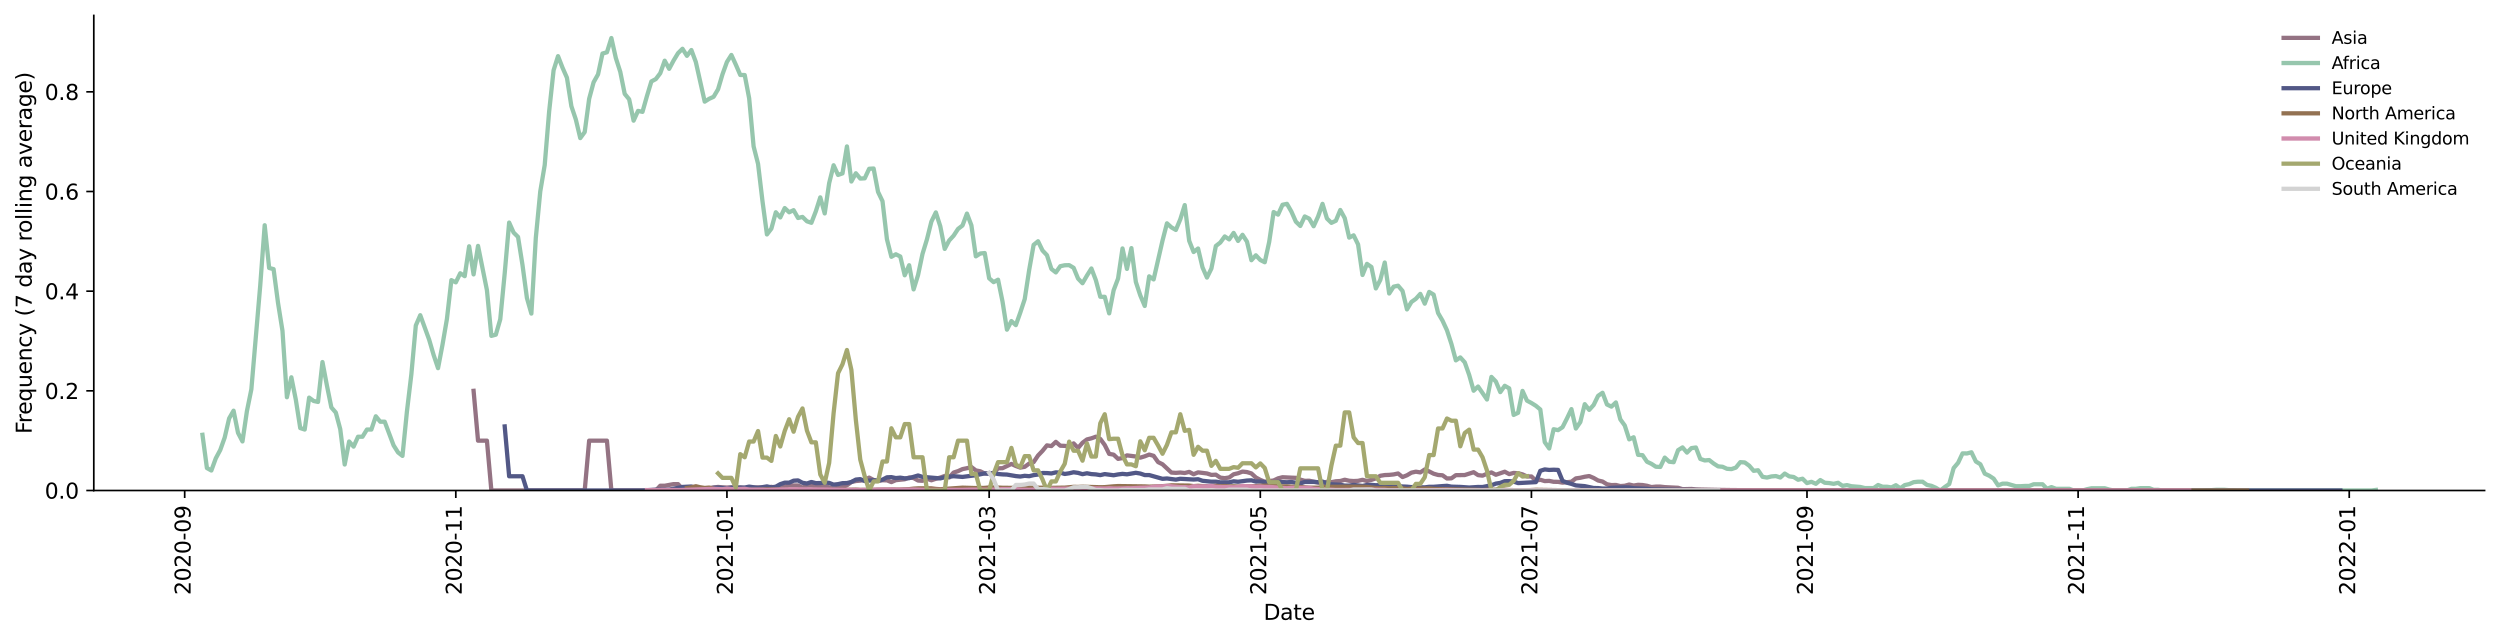 <?xml version="1.0" encoding="utf-8" standalone="no"?>
<!DOCTYPE svg PUBLIC "-//W3C//DTD SVG 1.1//EN"
  "http://www.w3.org/Graphics/SVG/1.1/DTD/svg11.dtd">
<svg xmlns:xlink="http://www.w3.org/1999/xlink" width="1166.981pt" height="298.621pt" viewBox="0 0 1166.981 298.621" xmlns="http://www.w3.org/2000/svg" version="1.1">
 <defs>
  <style type="text/css">*{stroke-linejoin: round; stroke-linecap: butt}</style>
 </defs>
 <g id="figure_1">
  <g id="patch_1">
   <path d="M 0 298.621 
L 1166.981 298.621 
L 1166.981 0 
L 0 0 
z
" style="fill: #ffffff"/>
  </g>
  <g id="axes_1">
   <g id="patch_2">
    <path d="M 43.781 228.96 
L 1159.781 228.96 
L 1159.781 7.2 
L 43.781 7.2 
z
" style="fill: #ffffff"/>
   </g>
   <g id="matplotlib.axis_1">
    <g id="xtick_1">
     <g id="line2d_1">
      <defs>
       <path id="mf8561bfd0f" d="M 0 0 
L 0 3.5 
" style="stroke: #000000; stroke-width: 0.8"/>
      </defs>
      <g>
       <use xlink:href="#mf8561bfd0f" x="86.21" y="228.96" style="stroke: #000000; stroke-width: 0.8"/>
      </g>
     </g>
     <g id="text_1">
      <!-- 2020-09 -->
      <g transform="translate(88.969 277.743)rotate(-90)scale(0.1 -0.1)">
       <defs>
        <path id="DejaVuSans-32" d="M 1228 531 
L 3431 531 
L 3431 0 
L 469 0 
L 469 531 
Q 828 903 1448 1529 
Q 2069 2156 2228 2338 
Q 2531 2678 2651 2914 
Q 2772 3150 2772 3378 
Q 2772 3750 2511 3984 
Q 2250 4219 1831 4219 
Q 1534 4219 1204 4116 
Q 875 4013 500 3803 
L 500 4441 
Q 881 4594 1212 4672 
Q 1544 4750 1819 4750 
Q 2544 4750 2975 4387 
Q 3406 4025 3406 3419 
Q 3406 3131 3298 2873 
Q 3191 2616 2906 2266 
Q 2828 2175 2409 1742 
Q 1991 1309 1228 531 
z
" transform="scale(0.016)"/>
        <path id="DejaVuSans-30" d="M 2034 4250 
Q 1547 4250 1301 3770 
Q 1056 3291 1056 2328 
Q 1056 1369 1301 889 
Q 1547 409 2034 409 
Q 2525 409 2770 889 
Q 3016 1369 3016 2328 
Q 3016 3291 2770 3770 
Q 2525 4250 2034 4250 
z
M 2034 4750 
Q 2819 4750 3233 4129 
Q 3647 3509 3647 2328 
Q 3647 1150 3233 529 
Q 2819 -91 2034 -91 
Q 1250 -91 836 529 
Q 422 1150 422 2328 
Q 422 3509 836 4129 
Q 1250 4750 2034 4750 
z
" transform="scale(0.016)"/>
        <path id="DejaVuSans-2d" d="M 313 2009 
L 1997 2009 
L 1997 1497 
L 313 1497 
L 313 2009 
z
" transform="scale(0.016)"/>
        <path id="DejaVuSans-39" d="M 703 97 
L 703 672 
Q 941 559 1184 500 
Q 1428 441 1663 441 
Q 2288 441 2617 861 
Q 2947 1281 2994 2138 
Q 2813 1869 2534 1725 
Q 2256 1581 1919 1581 
Q 1219 1581 811 2004 
Q 403 2428 403 3163 
Q 403 3881 828 4315 
Q 1253 4750 1959 4750 
Q 2769 4750 3195 4129 
Q 3622 3509 3622 2328 
Q 3622 1225 3098 567 
Q 2575 -91 1691 -91 
Q 1453 -91 1209 -44 
Q 966 3 703 97 
z
M 1959 2075 
Q 2384 2075 2632 2365 
Q 2881 2656 2881 3163 
Q 2881 3666 2632 3958 
Q 2384 4250 1959 4250 
Q 1534 4250 1286 3958 
Q 1038 3666 1038 3163 
Q 1038 2656 1286 2365 
Q 1534 2075 1959 2075 
z
" transform="scale(0.016)"/>
       </defs>
       <use xlink:href="#DejaVuSans-32"/>
       <use xlink:href="#DejaVuSans-30" x="63.623"/>
       <use xlink:href="#DejaVuSans-32" x="127.246"/>
       <use xlink:href="#DejaVuSans-30" x="190.869"/>
       <use xlink:href="#DejaVuSans-2d" x="254.492"/>
       <use xlink:href="#DejaVuSans-30" x="290.576"/>
       <use xlink:href="#DejaVuSans-39" x="354.199"/>
      </g>
     </g>
    </g>
    <g id="xtick_2">
     <g id="line2d_2">
      <g>
       <use xlink:href="#mf8561bfd0f" x="212.768" y="228.96" style="stroke: #000000; stroke-width: 0.8"/>
      </g>
     </g>
     <g id="text_2">
      <!-- 2020-11 -->
      <g transform="translate(215.528 277.743)rotate(-90)scale(0.1 -0.1)">
       <defs>
        <path id="DejaVuSans-31" d="M 794 531 
L 1825 531 
L 1825 4091 
L 703 3866 
L 703 4441 
L 1819 4666 
L 2450 4666 
L 2450 531 
L 3481 531 
L 3481 0 
L 794 0 
L 794 531 
z
" transform="scale(0.016)"/>
       </defs>
       <use xlink:href="#DejaVuSans-32"/>
       <use xlink:href="#DejaVuSans-30" x="63.623"/>
       <use xlink:href="#DejaVuSans-32" x="127.246"/>
       <use xlink:href="#DejaVuSans-30" x="190.869"/>
       <use xlink:href="#DejaVuSans-2d" x="254.492"/>
       <use xlink:href="#DejaVuSans-31" x="290.576"/>
       <use xlink:href="#DejaVuSans-31" x="354.199"/>
      </g>
     </g>
    </g>
    <g id="xtick_3">
     <g id="line2d_3">
      <g>
       <use xlink:href="#mf8561bfd0f" x="339.327" y="228.96" style="stroke: #000000; stroke-width: 0.8"/>
      </g>
     </g>
     <g id="text_3">
      <!-- 2021-01 -->
      <g transform="translate(342.087 277.743)rotate(-90)scale(0.1 -0.1)">
       <use xlink:href="#DejaVuSans-32"/>
       <use xlink:href="#DejaVuSans-30" x="63.623"/>
       <use xlink:href="#DejaVuSans-32" x="127.246"/>
       <use xlink:href="#DejaVuSans-31" x="190.869"/>
       <use xlink:href="#DejaVuSans-2d" x="254.492"/>
       <use xlink:href="#DejaVuSans-30" x="290.576"/>
       <use xlink:href="#DejaVuSans-31" x="354.199"/>
      </g>
     </g>
    </g>
    <g id="xtick_4">
     <g id="line2d_4">
      <g>
       <use xlink:href="#mf8561bfd0f" x="461.737" y="228.96" style="stroke: #000000; stroke-width: 0.8"/>
      </g>
     </g>
     <g id="text_4">
      <!-- 2021-03 -->
      <g transform="translate(464.496 277.743)rotate(-90)scale(0.1 -0.1)">
       <defs>
        <path id="DejaVuSans-33" d="M 2597 2516 
Q 3050 2419 3304 2112 
Q 3559 1806 3559 1356 
Q 3559 666 3084 287 
Q 2609 -91 1734 -91 
Q 1441 -91 1130 -33 
Q 819 25 488 141 
L 488 750 
Q 750 597 1062 519 
Q 1375 441 1716 441 
Q 2309 441 2620 675 
Q 2931 909 2931 1356 
Q 2931 1769 2642 2001 
Q 2353 2234 1838 2234 
L 1294 2234 
L 1294 2753 
L 1863 2753 
Q 2328 2753 2575 2939 
Q 2822 3125 2822 3475 
Q 2822 3834 2567 4026 
Q 2313 4219 1838 4219 
Q 1578 4219 1281 4162 
Q 984 4106 628 3988 
L 628 4550 
Q 988 4650 1302 4700 
Q 1616 4750 1894 4750 
Q 2613 4750 3031 4423 
Q 3450 4097 3450 3541 
Q 3450 3153 3228 2886 
Q 3006 2619 2597 2516 
z
" transform="scale(0.016)"/>
       </defs>
       <use xlink:href="#DejaVuSans-32"/>
       <use xlink:href="#DejaVuSans-30" x="63.623"/>
       <use xlink:href="#DejaVuSans-32" x="127.246"/>
       <use xlink:href="#DejaVuSans-31" x="190.869"/>
       <use xlink:href="#DejaVuSans-2d" x="254.492"/>
       <use xlink:href="#DejaVuSans-30" x="290.576"/>
       <use xlink:href="#DejaVuSans-33" x="354.199"/>
      </g>
     </g>
    </g>
    <g id="xtick_5">
     <g id="line2d_5">
      <g>
       <use xlink:href="#mf8561bfd0f" x="588.295" y="228.96" style="stroke: #000000; stroke-width: 0.8"/>
      </g>
     </g>
     <g id="text_5">
      <!-- 2021-05 -->
      <g transform="translate(591.055 277.743)rotate(-90)scale(0.1 -0.1)">
       <defs>
        <path id="DejaVuSans-35" d="M 691 4666 
L 3169 4666 
L 3169 4134 
L 1269 4134 
L 1269 2991 
Q 1406 3038 1543 3061 
Q 1681 3084 1819 3084 
Q 2600 3084 3056 2656 
Q 3513 2228 3513 1497 
Q 3513 744 3044 326 
Q 2575 -91 1722 -91 
Q 1428 -91 1123 -41 
Q 819 9 494 109 
L 494 744 
Q 775 591 1075 516 
Q 1375 441 1709 441 
Q 2250 441 2565 725 
Q 2881 1009 2881 1497 
Q 2881 1984 2565 2268 
Q 2250 2553 1709 2553 
Q 1456 2553 1204 2497 
Q 953 2441 691 2322 
L 691 4666 
z
" transform="scale(0.016)"/>
       </defs>
       <use xlink:href="#DejaVuSans-32"/>
       <use xlink:href="#DejaVuSans-30" x="63.623"/>
       <use xlink:href="#DejaVuSans-32" x="127.246"/>
       <use xlink:href="#DejaVuSans-31" x="190.869"/>
       <use xlink:href="#DejaVuSans-2d" x="254.492"/>
       <use xlink:href="#DejaVuSans-30" x="290.576"/>
       <use xlink:href="#DejaVuSans-35" x="354.199"/>
      </g>
     </g>
    </g>
    <g id="xtick_6">
     <g id="line2d_6">
      <g>
       <use xlink:href="#mf8561bfd0f" x="714.854" y="228.96" style="stroke: #000000; stroke-width: 0.8"/>
      </g>
     </g>
     <g id="text_6">
      <!-- 2021-07 -->
      <g transform="translate(717.614 277.743)rotate(-90)scale(0.1 -0.1)">
       <defs>
        <path id="DejaVuSans-37" d="M 525 4666 
L 3525 4666 
L 3525 4397 
L 1831 0 
L 1172 0 
L 2766 4134 
L 525 4134 
L 525 4666 
z
" transform="scale(0.016)"/>
       </defs>
       <use xlink:href="#DejaVuSans-32"/>
       <use xlink:href="#DejaVuSans-30" x="63.623"/>
       <use xlink:href="#DejaVuSans-32" x="127.246"/>
       <use xlink:href="#DejaVuSans-31" x="190.869"/>
       <use xlink:href="#DejaVuSans-2d" x="254.492"/>
       <use xlink:href="#DejaVuSans-30" x="290.576"/>
       <use xlink:href="#DejaVuSans-37" x="354.199"/>
      </g>
     </g>
    </g>
    <g id="xtick_7">
     <g id="line2d_7">
      <g>
       <use xlink:href="#mf8561bfd0f" x="843.488" y="228.96" style="stroke: #000000; stroke-width: 0.8"/>
      </g>
     </g>
     <g id="text_7">
      <!-- 2021-09 -->
      <g transform="translate(846.247 277.743)rotate(-90)scale(0.1 -0.1)">
       <use xlink:href="#DejaVuSans-32"/>
       <use xlink:href="#DejaVuSans-30" x="63.623"/>
       <use xlink:href="#DejaVuSans-32" x="127.246"/>
       <use xlink:href="#DejaVuSans-31" x="190.869"/>
       <use xlink:href="#DejaVuSans-2d" x="254.492"/>
       <use xlink:href="#DejaVuSans-30" x="290.576"/>
       <use xlink:href="#DejaVuSans-39" x="354.199"/>
      </g>
     </g>
    </g>
    <g id="xtick_8">
     <g id="line2d_8">
      <g>
       <use xlink:href="#mf8561bfd0f" x="970.047" y="228.96" style="stroke: #000000; stroke-width: 0.8"/>
      </g>
     </g>
     <g id="text_8">
      <!-- 2021-11 -->
      <g transform="translate(972.806 277.743)rotate(-90)scale(0.1 -0.1)">
       <use xlink:href="#DejaVuSans-32"/>
       <use xlink:href="#DejaVuSans-30" x="63.623"/>
       <use xlink:href="#DejaVuSans-32" x="127.246"/>
       <use xlink:href="#DejaVuSans-31" x="190.869"/>
       <use xlink:href="#DejaVuSans-2d" x="254.492"/>
       <use xlink:href="#DejaVuSans-31" x="290.576"/>
       <use xlink:href="#DejaVuSans-31" x="354.199"/>
      </g>
     </g>
    </g>
    <g id="xtick_9">
     <g id="line2d_9">
      <g>
       <use xlink:href="#mf8561bfd0f" x="1096.606" y="228.96" style="stroke: #000000; stroke-width: 0.8"/>
      </g>
     </g>
     <g id="text_9">
      <!-- 2022-01 -->
      <g transform="translate(1099.365 277.743)rotate(-90)scale(0.1 -0.1)">
       <use xlink:href="#DejaVuSans-32"/>
       <use xlink:href="#DejaVuSans-30" x="63.623"/>
       <use xlink:href="#DejaVuSans-32" x="127.246"/>
       <use xlink:href="#DejaVuSans-32" x="190.869"/>
       <use xlink:href="#DejaVuSans-2d" x="254.492"/>
       <use xlink:href="#DejaVuSans-30" x="290.576"/>
       <use xlink:href="#DejaVuSans-31" x="354.199"/>
      </g>
     </g>
    </g>
    <g id="text_10">
     <!-- Date -->
     <g transform="translate(589.83 289.341)scale(0.1 -0.1)">
      <defs>
       <path id="DejaVuSans-44" d="M 1259 4147 
L 1259 519 
L 2022 519 
Q 2988 519 3436 956 
Q 3884 1394 3884 2338 
Q 3884 3275 3436 3711 
Q 2988 4147 2022 4147 
L 1259 4147 
z
M 628 4666 
L 1925 4666 
Q 3281 4666 3915 4102 
Q 4550 3538 4550 2338 
Q 4550 1131 3912 565 
Q 3275 0 1925 0 
L 628 0 
L 628 4666 
z
" transform="scale(0.016)"/>
       <path id="DejaVuSans-61" d="M 2194 1759 
Q 1497 1759 1228 1600 
Q 959 1441 959 1056 
Q 959 750 1161 570 
Q 1363 391 1709 391 
Q 2188 391 2477 730 
Q 2766 1069 2766 1631 
L 2766 1759 
L 2194 1759 
z
M 3341 1997 
L 3341 0 
L 2766 0 
L 2766 531 
Q 2569 213 2275 61 
Q 1981 -91 1556 -91 
Q 1019 -91 701 211 
Q 384 513 384 1019 
Q 384 1609 779 1909 
Q 1175 2209 1959 2209 
L 2766 2209 
L 2766 2266 
Q 2766 2663 2505 2880 
Q 2244 3097 1772 3097 
Q 1472 3097 1187 3025 
Q 903 2953 641 2809 
L 641 3341 
Q 956 3463 1253 3523 
Q 1550 3584 1831 3584 
Q 2591 3584 2966 3190 
Q 3341 2797 3341 1997 
z
" transform="scale(0.016)"/>
       <path id="DejaVuSans-74" d="M 1172 4494 
L 1172 3500 
L 2356 3500 
L 2356 3053 
L 1172 3053 
L 1172 1153 
Q 1172 725 1289 603 
Q 1406 481 1766 481 
L 2356 481 
L 2356 0 
L 1766 0 
Q 1100 0 847 248 
Q 594 497 594 1153 
L 594 3053 
L 172 3053 
L 172 3500 
L 594 3500 
L 594 4494 
L 1172 4494 
z
" transform="scale(0.016)"/>
       <path id="DejaVuSans-65" d="M 3597 1894 
L 3597 1613 
L 953 1613 
Q 991 1019 1311 708 
Q 1631 397 2203 397 
Q 2534 397 2845 478 
Q 3156 559 3463 722 
L 3463 178 
Q 3153 47 2828 -22 
Q 2503 -91 2169 -91 
Q 1331 -91 842 396 
Q 353 884 353 1716 
Q 353 2575 817 3079 
Q 1281 3584 2069 3584 
Q 2775 3584 3186 3129 
Q 3597 2675 3597 1894 
z
M 3022 2063 
Q 3016 2534 2758 2815 
Q 2500 3097 2075 3097 
Q 1594 3097 1305 2825 
Q 1016 2553 972 2059 
L 3022 2063 
z
" transform="scale(0.016)"/>
      </defs>
      <use xlink:href="#DejaVuSans-44"/>
      <use xlink:href="#DejaVuSans-61" x="77.002"/>
      <use xlink:href="#DejaVuSans-74" x="138.281"/>
      <use xlink:href="#DejaVuSans-65" x="177.49"/>
     </g>
    </g>
   </g>
   <g id="matplotlib.axis_2">
    <g id="ytick_1">
     <g id="line2d_10">
      <defs>
       <path id="m035466b6d9" d="M 0 0 
L -3.5 0 
" style="stroke: #000000; stroke-width: 0.8"/>
      </defs>
      <g>
       <use xlink:href="#m035466b6d9" x="43.781" y="228.96" style="stroke: #000000; stroke-width: 0.8"/>
      </g>
     </g>
     <g id="text_11">
      <!-- 0.0 -->
      <g transform="translate(20.878 232.759)scale(0.1 -0.1)">
       <defs>
        <path id="DejaVuSans-2e" d="M 684 794 
L 1344 794 
L 1344 0 
L 684 0 
L 684 794 
z
" transform="scale(0.016)"/>
       </defs>
       <use xlink:href="#DejaVuSans-30"/>
       <use xlink:href="#DejaVuSans-2e" x="63.623"/>
       <use xlink:href="#DejaVuSans-30" x="95.41"/>
      </g>
     </g>
    </g>
    <g id="ytick_2">
     <g id="line2d_11">
      <g>
       <use xlink:href="#m035466b6d9" x="43.781" y="182.437" style="stroke: #000000; stroke-width: 0.8"/>
      </g>
     </g>
     <g id="text_12">
      <!-- 0.2 -->
      <g transform="translate(20.878 186.236)scale(0.1 -0.1)">
       <use xlink:href="#DejaVuSans-30"/>
       <use xlink:href="#DejaVuSans-2e" x="63.623"/>
       <use xlink:href="#DejaVuSans-32" x="95.41"/>
      </g>
     </g>
    </g>
    <g id="ytick_3">
     <g id="line2d_12">
      <g>
       <use xlink:href="#m035466b6d9" x="43.781" y="135.913" style="stroke: #000000; stroke-width: 0.8"/>
      </g>
     </g>
     <g id="text_13">
      <!-- 0.4 -->
      <g transform="translate(20.878 139.712)scale(0.1 -0.1)">
       <defs>
        <path id="DejaVuSans-34" d="M 2419 4116 
L 825 1625 
L 2419 1625 
L 2419 4116 
z
M 2253 4666 
L 3047 4666 
L 3047 1625 
L 3713 1625 
L 3713 1100 
L 3047 1100 
L 3047 0 
L 2419 0 
L 2419 1100 
L 313 1100 
L 313 1709 
L 2253 4666 
z
" transform="scale(0.016)"/>
       </defs>
       <use xlink:href="#DejaVuSans-30"/>
       <use xlink:href="#DejaVuSans-2e" x="63.623"/>
       <use xlink:href="#DejaVuSans-34" x="95.41"/>
      </g>
     </g>
    </g>
    <g id="ytick_4">
     <g id="line2d_13">
      <g>
       <use xlink:href="#m035466b6d9" x="43.781" y="89.39" style="stroke: #000000; stroke-width: 0.8"/>
      </g>
     </g>
     <g id="text_14">
      <!-- 0.6 -->
      <g transform="translate(20.878 93.189)scale(0.1 -0.1)">
       <defs>
        <path id="DejaVuSans-36" d="M 2113 2584 
Q 1688 2584 1439 2293 
Q 1191 2003 1191 1497 
Q 1191 994 1439 701 
Q 1688 409 2113 409 
Q 2538 409 2786 701 
Q 3034 994 3034 1497 
Q 3034 2003 2786 2293 
Q 2538 2584 2113 2584 
z
M 3366 4563 
L 3366 3988 
Q 3128 4100 2886 4159 
Q 2644 4219 2406 4219 
Q 1781 4219 1451 3797 
Q 1122 3375 1075 2522 
Q 1259 2794 1537 2939 
Q 1816 3084 2150 3084 
Q 2853 3084 3261 2657 
Q 3669 2231 3669 1497 
Q 3669 778 3244 343 
Q 2819 -91 2113 -91 
Q 1303 -91 875 529 
Q 447 1150 447 2328 
Q 447 3434 972 4092 
Q 1497 4750 2381 4750 
Q 2619 4750 2861 4703 
Q 3103 4656 3366 4563 
z
" transform="scale(0.016)"/>
       </defs>
       <use xlink:href="#DejaVuSans-30"/>
       <use xlink:href="#DejaVuSans-2e" x="63.623"/>
       <use xlink:href="#DejaVuSans-36" x="95.41"/>
      </g>
     </g>
    </g>
    <g id="ytick_5">
     <g id="line2d_14">
      <g>
       <use xlink:href="#m035466b6d9" x="43.781" y="42.866" style="stroke: #000000; stroke-width: 0.8"/>
      </g>
     </g>
     <g id="text_15">
      <!-- 0.8 -->
      <g transform="translate(20.878 46.666)scale(0.1 -0.1)">
       <defs>
        <path id="DejaVuSans-38" d="M 2034 2216 
Q 1584 2216 1326 1975 
Q 1069 1734 1069 1313 
Q 1069 891 1326 650 
Q 1584 409 2034 409 
Q 2484 409 2743 651 
Q 3003 894 3003 1313 
Q 3003 1734 2745 1975 
Q 2488 2216 2034 2216 
z
M 1403 2484 
Q 997 2584 770 2862 
Q 544 3141 544 3541 
Q 544 4100 942 4425 
Q 1341 4750 2034 4750 
Q 2731 4750 3128 4425 
Q 3525 4100 3525 3541 
Q 3525 3141 3298 2862 
Q 3072 2584 2669 2484 
Q 3125 2378 3379 2068 
Q 3634 1759 3634 1313 
Q 3634 634 3220 271 
Q 2806 -91 2034 -91 
Q 1263 -91 848 271 
Q 434 634 434 1313 
Q 434 1759 690 2068 
Q 947 2378 1403 2484 
z
M 1172 3481 
Q 1172 3119 1398 2916 
Q 1625 2713 2034 2713 
Q 2441 2713 2670 2916 
Q 2900 3119 2900 3481 
Q 2900 3844 2670 4047 
Q 2441 4250 2034 4250 
Q 1625 4250 1398 4047 
Q 1172 3844 1172 3481 
z
" transform="scale(0.016)"/>
       </defs>
       <use xlink:href="#DejaVuSans-30"/>
       <use xlink:href="#DejaVuSans-2e" x="63.623"/>
       <use xlink:href="#DejaVuSans-38" x="95.41"/>
      </g>
     </g>
    </g>
    <g id="text_16">
     <!-- Frequency (7 day rolling average) -->
     <g transform="translate(14.798 202.529)rotate(-90)scale(0.1 -0.1)">
      <defs>
       <path id="DejaVuSans-46" d="M 628 4666 
L 3309 4666 
L 3309 4134 
L 1259 4134 
L 1259 2759 
L 3109 2759 
L 3109 2228 
L 1259 2228 
L 1259 0 
L 628 0 
L 628 4666 
z
" transform="scale(0.016)"/>
       <path id="DejaVuSans-72" d="M 2631 2963 
Q 2534 3019 2420 3045 
Q 2306 3072 2169 3072 
Q 1681 3072 1420 2755 
Q 1159 2438 1159 1844 
L 1159 0 
L 581 0 
L 581 3500 
L 1159 3500 
L 1159 2956 
Q 1341 3275 1631 3429 
Q 1922 3584 2338 3584 
Q 2397 3584 2469 3576 
Q 2541 3569 2628 3553 
L 2631 2963 
z
" transform="scale(0.016)"/>
       <path id="DejaVuSans-71" d="M 947 1747 
Q 947 1113 1208 752 
Q 1469 391 1925 391 
Q 2381 391 2643 752 
Q 2906 1113 2906 1747 
Q 2906 2381 2643 2742 
Q 2381 3103 1925 3103 
Q 1469 3103 1208 2742 
Q 947 2381 947 1747 
z
M 2906 525 
Q 2725 213 2448 61 
Q 2172 -91 1784 -91 
Q 1150 -91 751 415 
Q 353 922 353 1747 
Q 353 2572 751 3078 
Q 1150 3584 1784 3584 
Q 2172 3584 2448 3432 
Q 2725 3281 2906 2969 
L 2906 3500 
L 3481 3500 
L 3481 -1331 
L 2906 -1331 
L 2906 525 
z
" transform="scale(0.016)"/>
       <path id="DejaVuSans-75" d="M 544 1381 
L 544 3500 
L 1119 3500 
L 1119 1403 
Q 1119 906 1312 657 
Q 1506 409 1894 409 
Q 2359 409 2629 706 
Q 2900 1003 2900 1516 
L 2900 3500 
L 3475 3500 
L 3475 0 
L 2900 0 
L 2900 538 
Q 2691 219 2414 64 
Q 2138 -91 1772 -91 
Q 1169 -91 856 284 
Q 544 659 544 1381 
z
M 1991 3584 
L 1991 3584 
z
" transform="scale(0.016)"/>
       <path id="DejaVuSans-6e" d="M 3513 2113 
L 3513 0 
L 2938 0 
L 2938 2094 
Q 2938 2591 2744 2837 
Q 2550 3084 2163 3084 
Q 1697 3084 1428 2787 
Q 1159 2491 1159 1978 
L 1159 0 
L 581 0 
L 581 3500 
L 1159 3500 
L 1159 2956 
Q 1366 3272 1645 3428 
Q 1925 3584 2291 3584 
Q 2894 3584 3203 3211 
Q 3513 2838 3513 2113 
z
" transform="scale(0.016)"/>
       <path id="DejaVuSans-63" d="M 3122 3366 
L 3122 2828 
Q 2878 2963 2633 3030 
Q 2388 3097 2138 3097 
Q 1578 3097 1268 2742 
Q 959 2388 959 1747 
Q 959 1106 1268 751 
Q 1578 397 2138 397 
Q 2388 397 2633 464 
Q 2878 531 3122 666 
L 3122 134 
Q 2881 22 2623 -34 
Q 2366 -91 2075 -91 
Q 1284 -91 818 406 
Q 353 903 353 1747 
Q 353 2603 823 3093 
Q 1294 3584 2113 3584 
Q 2378 3584 2631 3529 
Q 2884 3475 3122 3366 
z
" transform="scale(0.016)"/>
       <path id="DejaVuSans-79" d="M 2059 -325 
Q 1816 -950 1584 -1140 
Q 1353 -1331 966 -1331 
L 506 -1331 
L 506 -850 
L 844 -850 
Q 1081 -850 1212 -737 
Q 1344 -625 1503 -206 
L 1606 56 
L 191 3500 
L 800 3500 
L 1894 763 
L 2988 3500 
L 3597 3500 
L 2059 -325 
z
" transform="scale(0.016)"/>
       <path id="DejaVuSans-20" transform="scale(0.016)"/>
       <path id="DejaVuSans-28" d="M 1984 4856 
Q 1566 4138 1362 3434 
Q 1159 2731 1159 2009 
Q 1159 1288 1364 580 
Q 1569 -128 1984 -844 
L 1484 -844 
Q 1016 -109 783 600 
Q 550 1309 550 2009 
Q 550 2706 781 3412 
Q 1013 4119 1484 4856 
L 1984 4856 
z
" transform="scale(0.016)"/>
       <path id="DejaVuSans-64" d="M 2906 2969 
L 2906 4863 
L 3481 4863 
L 3481 0 
L 2906 0 
L 2906 525 
Q 2725 213 2448 61 
Q 2172 -91 1784 -91 
Q 1150 -91 751 415 
Q 353 922 353 1747 
Q 353 2572 751 3078 
Q 1150 3584 1784 3584 
Q 2172 3584 2448 3432 
Q 2725 3281 2906 2969 
z
M 947 1747 
Q 947 1113 1208 752 
Q 1469 391 1925 391 
Q 2381 391 2643 752 
Q 2906 1113 2906 1747 
Q 2906 2381 2643 2742 
Q 2381 3103 1925 3103 
Q 1469 3103 1208 2742 
Q 947 2381 947 1747 
z
" transform="scale(0.016)"/>
       <path id="DejaVuSans-6f" d="M 1959 3097 
Q 1497 3097 1228 2736 
Q 959 2375 959 1747 
Q 959 1119 1226 758 
Q 1494 397 1959 397 
Q 2419 397 2687 759 
Q 2956 1122 2956 1747 
Q 2956 2369 2687 2733 
Q 2419 3097 1959 3097 
z
M 1959 3584 
Q 2709 3584 3137 3096 
Q 3566 2609 3566 1747 
Q 3566 888 3137 398 
Q 2709 -91 1959 -91 
Q 1206 -91 779 398 
Q 353 888 353 1747 
Q 353 2609 779 3096 
Q 1206 3584 1959 3584 
z
" transform="scale(0.016)"/>
       <path id="DejaVuSans-6c" d="M 603 4863 
L 1178 4863 
L 1178 0 
L 603 0 
L 603 4863 
z
" transform="scale(0.016)"/>
       <path id="DejaVuSans-69" d="M 603 3500 
L 1178 3500 
L 1178 0 
L 603 0 
L 603 3500 
z
M 603 4863 
L 1178 4863 
L 1178 4134 
L 603 4134 
L 603 4863 
z
" transform="scale(0.016)"/>
       <path id="DejaVuSans-67" d="M 2906 1791 
Q 2906 2416 2648 2759 
Q 2391 3103 1925 3103 
Q 1463 3103 1205 2759 
Q 947 2416 947 1791 
Q 947 1169 1205 825 
Q 1463 481 1925 481 
Q 2391 481 2648 825 
Q 2906 1169 2906 1791 
z
M 3481 434 
Q 3481 -459 3084 -895 
Q 2688 -1331 1869 -1331 
Q 1566 -1331 1297 -1286 
Q 1028 -1241 775 -1147 
L 775 -588 
Q 1028 -725 1275 -790 
Q 1522 -856 1778 -856 
Q 2344 -856 2625 -561 
Q 2906 -266 2906 331 
L 2906 616 
Q 2728 306 2450 153 
Q 2172 0 1784 0 
Q 1141 0 747 490 
Q 353 981 353 1791 
Q 353 2603 747 3093 
Q 1141 3584 1784 3584 
Q 2172 3584 2450 3431 
Q 2728 3278 2906 2969 
L 2906 3500 
L 3481 3500 
L 3481 434 
z
" transform="scale(0.016)"/>
       <path id="DejaVuSans-76" d="M 191 3500 
L 800 3500 
L 1894 563 
L 2988 3500 
L 3597 3500 
L 2284 0 
L 1503 0 
L 191 3500 
z
" transform="scale(0.016)"/>
       <path id="DejaVuSans-29" d="M 513 4856 
L 1013 4856 
Q 1481 4119 1714 3412 
Q 1947 2706 1947 2009 
Q 1947 1309 1714 600 
Q 1481 -109 1013 -844 
L 513 -844 
Q 928 -128 1133 580 
Q 1338 1288 1338 2009 
Q 1338 2731 1133 3434 
Q 928 4138 513 4856 
z
" transform="scale(0.016)"/>
      </defs>
      <use xlink:href="#DejaVuSans-46"/>
      <use xlink:href="#DejaVuSans-72" x="50.27"/>
      <use xlink:href="#DejaVuSans-65" x="89.133"/>
      <use xlink:href="#DejaVuSans-71" x="150.656"/>
      <use xlink:href="#DejaVuSans-75" x="214.133"/>
      <use xlink:href="#DejaVuSans-65" x="277.512"/>
      <use xlink:href="#DejaVuSans-6e" x="339.035"/>
      <use xlink:href="#DejaVuSans-63" x="402.414"/>
      <use xlink:href="#DejaVuSans-79" x="457.395"/>
      <use xlink:href="#DejaVuSans-20" x="516.574"/>
      <use xlink:href="#DejaVuSans-28" x="548.361"/>
      <use xlink:href="#DejaVuSans-37" x="587.375"/>
      <use xlink:href="#DejaVuSans-20" x="650.998"/>
      <use xlink:href="#DejaVuSans-64" x="682.785"/>
      <use xlink:href="#DejaVuSans-61" x="746.262"/>
      <use xlink:href="#DejaVuSans-79" x="807.541"/>
      <use xlink:href="#DejaVuSans-20" x="866.721"/>
      <use xlink:href="#DejaVuSans-72" x="898.508"/>
      <use xlink:href="#DejaVuSans-6f" x="937.371"/>
      <use xlink:href="#DejaVuSans-6c" x="998.553"/>
      <use xlink:href="#DejaVuSans-6c" x="1026.336"/>
      <use xlink:href="#DejaVuSans-69" x="1054.119"/>
      <use xlink:href="#DejaVuSans-6e" x="1081.902"/>
      <use xlink:href="#DejaVuSans-67" x="1145.281"/>
      <use xlink:href="#DejaVuSans-20" x="1208.758"/>
      <use xlink:href="#DejaVuSans-61" x="1240.545"/>
      <use xlink:href="#DejaVuSans-76" x="1301.824"/>
      <use xlink:href="#DejaVuSans-65" x="1361.004"/>
      <use xlink:href="#DejaVuSans-72" x="1422.527"/>
      <use xlink:href="#DejaVuSans-61" x="1463.641"/>
      <use xlink:href="#DejaVuSans-67" x="1524.92"/>
      <use xlink:href="#DejaVuSans-65" x="1588.396"/>
      <use xlink:href="#DejaVuSans-29" x="1649.92"/>
     </g>
    </g>
   </g>
   <g id="line2d_15">
    <path d="M 221.067 182.437 
L 223.142 205.698 
L 227.292 205.698 
L 229.366 228.96 
L 272.936 228.96 
L 275.01 205.698 
L 283.309 205.698 
L 285.384 228.96 
L 306.132 228.96 
L 308.206 226.745 
L 310.281 226.745 
L 314.43 225.979 
L 316.505 225.979 
L 318.58 228.194 
L 320.655 228.194 
L 324.804 228.96 
L 328.954 228.05 
L 331.028 227.941 
L 333.103 227.541 
L 335.178 227.305 
L 337.253 227.502 
L 339.327 227.579 
L 341.402 227.463 
L 343.477 227.573 
L 345.551 227.544 
L 349.701 228.098 
L 351.776 227.655 
L 353.85 227.497 
L 358 227.721 
L 360.075 227.249 
L 362.149 227.785 
L 364.224 227.064 
L 366.299 227.187 
L 368.374 226.47 
L 370.448 226.62 
L 372.523 226.6 
L 374.598 227.615 
L 376.672 226.71 
L 378.747 226.671 
L 380.822 226.911 
L 384.971 226.862 
L 387.046 227.538 
L 389.121 228.053 
L 393.27 227.365 
L 395.345 226.514 
L 397.42 224.996 
L 399.495 224.536 
L 401.569 224.36 
L 403.644 223.995 
L 405.719 222.948 
L 407.794 224.052 
L 409.868 224.386 
L 411.943 224.187 
L 414.018 224.21 
L 416.092 225.037 
L 418.167 224.134 
L 422.317 223.712 
L 424.391 222.869 
L 426.466 223.149 
L 428.541 224.308 
L 430.616 224.437 
L 432.69 223.473 
L 434.765 224.183 
L 436.84 223.486 
L 438.915 222.922 
L 440.989 222.185 
L 443.064 222.887 
L 445.139 220.593 
L 447.213 219.918 
L 449.288 218.975 
L 451.363 218.554 
L 453.438 218.018 
L 455.512 219.599 
L 457.587 219.989 
L 459.662 221.04 
L 463.811 220.813 
L 465.886 218.599 
L 467.961 218.543 
L 472.11 216.568 
L 474.185 217.521 
L 476.26 218.266 
L 478.335 217.912 
L 480.409 216.39 
L 482.484 215.723 
L 484.559 212.623 
L 486.633 210.453 
L 488.708 207.897 
L 490.783 208.226 
L 492.858 206.253 
L 494.932 208.053 
L 497.007 208.135 
L 499.082 208.421 
L 501.157 206.971 
L 503.231 209.109 
L 505.306 206.681 
L 507.381 205.128 
L 509.456 204.599 
L 511.53 203.85 
L 513.605 204.893 
L 515.68 207.714 
L 517.754 211.865 
L 519.829 212.227 
L 521.904 214.193 
L 523.979 213.825 
L 526.053 212.561 
L 530.203 213.092 
L 532.278 213.635 
L 534.352 213.009 
L 536.427 212.184 
L 538.502 212.777 
L 540.577 215.699 
L 542.651 216.72 
L 546.801 220.588 
L 548.876 220.729 
L 550.95 220.576 
L 553.025 220.792 
L 555.1 220.273 
L 557.174 221.367 
L 559.249 220.495 
L 563.399 221.007 
L 565.473 221.68 
L 567.548 221.575 
L 569.623 222.959 
L 571.698 223.207 
L 573.772 222.883 
L 575.847 221.397 
L 577.922 220.911 
L 579.997 220.137 
L 582.071 220.357 
L 584.146 220.987 
L 586.221 222.889 
L 588.295 223.999 
L 590.37 224.851 
L 594.52 224.288 
L 596.594 223.298 
L 598.669 222.768 
L 602.819 222.969 
L 604.893 223.056 
L 606.968 223.878 
L 609.043 224.448 
L 611.118 224.398 
L 615.267 225.265 
L 617.342 225.573 
L 619.416 224.912 
L 621.491 225.086 
L 623.566 224.657 
L 625.641 224.538 
L 627.715 223.939 
L 629.79 224.415 
L 631.865 224.552 
L 633.94 224.458 
L 636.014 223.975 
L 638.089 224.531 
L 640.164 224.002 
L 642.239 223.298 
L 644.313 222.087 
L 646.388 221.753 
L 648.463 221.671 
L 650.538 221.457 
L 652.612 221.015 
L 654.687 222.676 
L 656.762 221.86 
L 658.836 220.638 
L 660.911 220.179 
L 662.986 220.519 
L 665.061 219.165 
L 667.135 220.074 
L 669.21 221.125 
L 671.285 221.711 
L 673.36 221.859 
L 675.434 223.351 
L 677.509 223.278 
L 679.584 221.802 
L 683.733 221.746 
L 687.883 220.423 
L 689.957 221.784 
L 692.032 222.028 
L 694.107 221.165 
L 696.182 220.533 
L 698.256 221.615 
L 702.406 220.194 
L 704.481 221.299 
L 706.555 220.765 
L 708.63 220.895 
L 710.705 221.441 
L 712.78 222.396 
L 714.854 222.401 
L 716.929 224.366 
L 719.004 223.951 
L 721.079 224.57 
L 723.153 224.475 
L 725.228 224.902 
L 727.303 224.927 
L 729.377 225.29 
L 733.527 224.876 
L 735.602 223.305 
L 737.676 223.018 
L 739.751 222.539 
L 741.826 222.22 
L 743.901 223.103 
L 745.975 224.292 
L 748.05 224.779 
L 750.125 226.049 
L 752.2 226.447 
L 754.274 226.381 
L 756.349 226.898 
L 758.424 226.746 
L 760.498 226.185 
L 762.573 226.655 
L 764.648 226.313 
L 766.723 226.416 
L 768.797 226.757 
L 770.872 227.366 
L 772.947 227.154 
L 775.022 227.156 
L 777.096 227.394 
L 783.321 227.696 
L 785.395 228.349 
L 789.545 228.243 
L 791.62 228.449 
L 801.993 228.665 
L 808.217 228.757 
L 818.591 228.845 
L 843.488 228.96 
L 860.086 228.834 
L 862.161 228.888 
L 864.235 228.815 
L 868.385 228.867 
L 874.609 228.924 
L 978.346 228.897 
L 978.346 228.897 
" clip-path="url(#p6f3eebf2e9)" style="fill: none; stroke: #947383; stroke-width: 2; stroke-linecap: square"/>
   </g>
   <g id="line2d_16">
    <path d="M 94.509 202.962 
L 96.583 218.469 
L 98.658 219.629 
L 100.733 213.943 
L 102.807 210.066 
L 104.882 204.25 
L 106.957 195.304 
L 109.032 191.711 
L 111.106 202.05 
L 113.181 206.059 
L 115.256 191.936 
L 117.331 181.726 
L 121.48 133.188 
L 123.555 105.142 
L 125.63 125.081 
L 127.704 125.628 
L 129.779 141.413 
L 131.854 154.412 
L 133.928 185.427 
L 136.003 176.123 
L 138.078 186.522 
L 140.153 199.814 
L 142.227 200.499 
L 144.302 185.611 
L 146.377 187.162 
L 148.452 187.618 
L 150.526 169.009 
L 152.601 179.955 
L 154.676 190.19 
L 156.751 192.576 
L 158.825 200.33 
L 160.9 216.825 
L 162.975 206.089 
L 165.05 208.472 
L 167.124 203.87 
L 169.199 203.87 
L 171.274 200.512 
L 173.348 200.512 
L 175.423 194.322 
L 177.498 196.848 
L 179.573 196.848 
L 183.722 207.888 
L 185.797 211.178 
L 187.872 212.806 
L 189.946 192.129 
L 192.021 174.683 
L 194.096 151.938 
L 196.171 147.138 
L 200.32 158.542 
L 202.395 165.649 
L 204.469 171.853 
L 206.544 160.967 
L 208.619 148.905 
L 210.694 130.763 
L 212.768 131.796 
L 214.843 127.562 
L 216.918 128.907 
L 218.993 114.97 
L 221.067 128.083 
L 223.142 114.791 
L 227.292 135.434 
L 229.366 156.78 
L 231.441 156.221 
L 233.516 149.043 
L 235.591 127.606 
L 237.665 103.894 
L 239.74 108.546 
L 241.815 110.614 
L 243.889 123.641 
L 245.964 139.113 
L 248.039 146.376 
L 250.114 111.018 
L 252.188 89.391 
L 254.263 77.062 
L 256.338 52.011 
L 258.413 32.793 
L 260.487 26.214 
L 262.562 31.558 
L 264.637 36.265 
L 266.712 49.558 
L 268.786 55.761 
L 270.861 64.467 
L 272.936 61.637 
L 275.01 46.13 
L 277.085 38.42 
L 279.16 34.712 
L 281.235 24.998 
L 283.309 24.406 
L 285.384 17.76 
L 287.459 27.065 
L 289.534 33.524 
L 291.608 43.821 
L 293.683 46.347 
L 295.758 56.317 
L 297.833 51.768 
L 299.907 52.209 
L 301.982 44.876 
L 304.057 38.017 
L 306.132 36.909 
L 308.206 34.183 
L 310.281 28.335 
L 312.356 32.131 
L 314.43 28.254 
L 316.505 24.826 
L 318.58 22.768 
L 320.655 26.059 
L 322.729 23.359 
L 324.804 28.942 
L 328.954 47.443 
L 331.028 46.125 
L 333.103 45.187 
L 335.178 41.695 
L 337.253 34.673 
L 339.327 28.926 
L 341.402 25.653 
L 343.477 30.183 
L 345.551 34.993 
L 347.626 35.032 
L 349.701 45.887 
L 351.776 68.333 
L 353.85 76.488 
L 355.925 93.957 
L 358 109.435 
L 360.075 106.721 
L 362.149 99.087 
L 364.224 101.5 
L 366.299 97.131 
L 368.374 99.082 
L 370.448 98.112 
L 372.523 101.753 
L 374.598 101.261 
L 376.672 103.297 
L 378.747 104.001 
L 380.822 98.64 
L 382.897 92.131 
L 384.971 99.626 
L 387.046 85.488 
L 389.121 77.151 
L 391.196 81.656 
L 393.27 80.934 
L 395.345 68.353 
L 397.42 84.726 
L 399.495 80.881 
L 401.569 83.352 
L 403.644 83.238 
L 405.719 78.784 
L 407.794 78.656 
L 409.868 89.586 
L 411.943 93.909 
L 414.018 111.696 
L 416.092 119.87 
L 418.167 118.692 
L 420.242 119.733 
L 422.317 128.498 
L 424.391 123.81 
L 426.466 135.083 
L 428.541 128.399 
L 430.616 118.531 
L 432.69 111.738 
L 434.765 103.432 
L 436.84 99.155 
L 438.915 105.617 
L 440.989 116.182 
L 443.064 112.265 
L 445.139 110.012 
L 447.213 106.856 
L 449.288 105.259 
L 451.363 99.71 
L 453.438 105.186 
L 455.512 119.657 
L 457.587 118.338 
L 459.662 118.126 
L 461.737 129.917 
L 463.811 131.694 
L 465.886 130.564 
L 467.961 140.731 
L 470.036 153.877 
L 472.11 149.88 
L 474.185 151.763 
L 476.26 145.916 
L 478.335 139.611 
L 480.409 126.018 
L 482.484 114.314 
L 484.559 112.623 
L 486.633 116.926 
L 488.708 119.118 
L 490.783 125.541 
L 492.858 127.162 
L 494.932 124.266 
L 497.007 123.823 
L 499.082 123.77 
L 501.157 125.018 
L 503.231 130.042 
L 505.306 132.207 
L 507.381 128.64 
L 509.456 125.327 
L 511.53 130.768 
L 513.605 138.522 
L 515.68 138.551 
L 517.754 146.272 
L 519.829 135.525 
L 521.904 130.026 
L 523.979 115.978 
L 526.053 125.519 
L 528.128 115.827 
L 530.203 131.604 
L 532.278 137.89 
L 534.352 142.816 
L 536.427 128.996 
L 538.502 130.432 
L 542.651 112.313 
L 544.726 104.251 
L 546.801 106.13 
L 548.876 107.332 
L 550.95 102.368 
L 553.025 95.735 
L 555.1 112.385 
L 557.174 117.634 
L 559.249 116.007 
L 561.324 124.816 
L 563.399 129.56 
L 565.473 125.356 
L 567.548 114.823 
L 569.623 113.215 
L 571.698 110.372 
L 573.772 111.747 
L 575.847 108.731 
L 577.922 112.465 
L 579.997 109.607 
L 582.071 112.785 
L 584.146 121.461 
L 586.221 119.168 
L 588.295 121.362 
L 590.37 122.411 
L 592.445 112.929 
L 594.52 98.972 
L 596.594 100.183 
L 598.669 95.582 
L 600.744 95.152 
L 602.819 98.776 
L 604.893 103.463 
L 606.968 105.475 
L 609.043 101.04 
L 611.118 102.056 
L 613.192 105.605 
L 615.267 101.085 
L 617.342 95.17 
L 619.416 102.012 
L 621.491 104.028 
L 623.566 103.049 
L 625.641 98.025 
L 627.715 101.835 
L 629.79 110.918 
L 631.865 109.861 
L 633.94 114.099 
L 636.014 128.35 
L 638.089 123.181 
L 640.164 124.627 
L 642.239 134.631 
L 644.313 130.687 
L 646.388 122.545 
L 648.463 137.004 
L 650.538 133.815 
L 652.612 133.364 
L 654.687 135.801 
L 656.762 144.427 
L 658.836 140.965 
L 660.911 139.487 
L 662.986 137.186 
L 665.061 141.743 
L 667.135 136.273 
L 669.21 137.535 
L 671.285 146.111 
L 673.36 149.689 
L 675.434 154.182 
L 677.509 160.541 
L 679.584 168.214 
L 681.659 166.846 
L 683.733 169.142 
L 685.808 175.033 
L 687.883 182.382 
L 689.957 180.426 
L 694.107 186.487 
L 696.182 175.942 
L 698.256 178.093 
L 700.331 183.03 
L 702.406 180.09 
L 704.481 181.279 
L 706.555 193.678 
L 708.63 192.697 
L 710.705 182.473 
L 712.78 187.011 
L 714.854 188.121 
L 716.929 189.415 
L 719.004 191.153 
L 721.079 206.39 
L 723.153 209.336 
L 725.228 200.357 
L 727.303 200.786 
L 729.377 199.414 
L 731.452 195.32 
L 733.527 190.971 
L 735.602 200.03 
L 737.676 197.029 
L 739.751 188.659 
L 741.826 191.333 
L 743.901 189.036 
L 745.975 184.77 
L 748.05 183.346 
L 750.125 188.814 
L 752.2 189.814 
L 754.274 187.856 
L 756.349 195.745 
L 758.424 198.618 
L 760.498 205.091 
L 762.573 204.121 
L 764.648 212.316 
L 766.723 212.468 
L 768.797 215.535 
L 770.872 216.512 
L 772.947 217.866 
L 775.022 217.966 
L 777.096 213.613 
L 779.171 215.515 
L 781.246 215.752 
L 783.321 210.137 
L 785.395 208.844 
L 787.47 211.267 
L 789.545 209.176 
L 791.62 208.885 
L 793.694 214.225 
L 795.769 214.929 
L 797.844 214.756 
L 799.918 216.369 
L 801.993 217.697 
L 804.068 217.887 
L 806.143 218.83 
L 808.217 218.975 
L 810.292 218.282 
L 812.367 215.729 
L 814.442 215.871 
L 816.516 217.375 
L 818.591 219.781 
L 820.666 219.513 
L 822.741 222.568 
L 824.815 222.917 
L 826.89 222.399 
L 828.965 222.221 
L 831.039 222.898 
L 833.114 221.051 
L 835.189 222.364 
L 837.264 222.657 
L 839.338 223.948 
L 841.413 223.457 
L 843.488 225.494 
L 845.563 224.91 
L 847.637 225.837 
L 849.712 224.092 
L 851.787 225.346 
L 853.862 225.494 
L 855.936 225.85 
L 858.011 225.371 
L 860.086 226.787 
L 862.161 226.447 
L 864.235 226.97 
L 868.385 227.315 
L 870.459 227.818 
L 874.609 227.826 
L 876.684 226.398 
L 878.758 227.201 
L 880.833 227.201 
L 882.908 227.533 
L 884.983 226.491 
L 887.057 227.918 
L 889.132 226.43 
L 891.207 225.987 
L 893.282 225.074 
L 895.356 224.859 
L 897.431 224.859 
L 899.506 226.347 
L 901.58 226.79 
L 903.655 227.703 
L 905.73 228.96 
L 907.805 227.356 
L 909.879 225.946 
L 911.954 218.488 
L 914.029 216.039 
L 916.104 211.632 
L 918.178 211.668 
L 920.253 211.119 
L 922.328 215.433 
L 924.403 216.689 
L 926.477 221.097 
L 928.552 222.053 
L 930.627 223.43 
L 932.701 226.573 
L 934.776 225.772 
L 936.851 225.772 
L 941 226.966 
L 943.075 226.966 
L 945.15 226.845 
L 947.225 226.845 
L 949.299 226.057 
L 953.449 226.057 
L 955.524 228.171 
L 957.598 227.369 
L 959.673 228.158 
L 965.897 228.158 
L 967.972 228.96 
L 972.121 228.96 
L 974.196 228.364 
L 976.271 227.929 
L 982.495 227.929 
L 984.57 228.525 
L 986.645 228.96 
L 992.869 228.96 
L 994.944 228.171 
L 997.018 228.171 
L 999.093 227.857 
L 1003.242 227.857 
L 1005.317 228.646 
L 1007.392 228.646 
L 1009.467 228.96 
L 1028.139 228.96 
L 1030.214 228.8 
L 1032.289 228.8 
L 1034.364 228.654 
L 1038.513 228.654 
L 1040.588 228.815 
L 1042.662 228.815 
L 1044.737 228.96 
L 1106.979 228.96 
L 1109.054 228.696 
L 1109.054 228.696 
" clip-path="url(#p6f3eebf2e9)" style="fill: none; stroke: #96c6ad; stroke-width: 2; stroke-linecap: square"/>
   </g>
   <g id="line2d_17">
    <path d="M 235.591 199.052 
L 237.665 222.314 
L 243.889 222.314 
L 245.964 228.96 
L 299.907 228.96 
L 306.132 228.556 
L 312.356 228.527 
L 318.58 227.312 
L 322.729 227.103 
L 324.804 227.754 
L 328.954 228.115 
L 333.103 227.724 
L 335.178 227.594 
L 339.327 227.903 
L 341.402 227.684 
L 347.626 227.589 
L 349.701 227.152 
L 353.85 227.754 
L 358 227.046 
L 360.075 227.509 
L 362.149 227.184 
L 364.224 225.998 
L 366.299 225.315 
L 368.374 225.314 
L 370.448 224.385 
L 372.523 224.252 
L 374.598 225.363 
L 376.672 225.703 
L 378.747 224.985 
L 380.822 225.534 
L 382.897 225.481 
L 384.971 225.191 
L 387.046 225.425 
L 389.121 226.226 
L 391.196 225.991 
L 393.27 225.542 
L 395.345 225.491 
L 397.42 224.983 
L 399.495 223.868 
L 401.569 223.659 
L 403.644 224.525 
L 407.794 224.183 
L 409.868 224.479 
L 411.943 223.897 
L 414.018 222.809 
L 416.092 222.725 
L 418.167 223.161 
L 420.242 222.966 
L 422.317 223.28 
L 424.391 223.199 
L 428.541 221.949 
L 430.616 222.605 
L 438.915 223.306 
L 440.989 222.778 
L 445.139 222.292 
L 449.288 222.62 
L 455.512 221.824 
L 459.662 220.963 
L 461.737 221.179 
L 463.811 220.882 
L 465.886 221.256 
L 467.961 221.448 
L 470.036 221.526 
L 474.185 222.237 
L 476.26 222.442 
L 478.335 222.107 
L 480.409 222.289 
L 482.484 221.782 
L 484.559 221.509 
L 486.633 220.8 
L 488.708 220.826 
L 490.783 220.999 
L 492.858 220.504 
L 494.932 220.612 
L 497.007 221.244 
L 499.082 220.928 
L 501.157 220.444 
L 503.231 220.736 
L 505.306 221.338 
L 507.381 220.917 
L 509.456 221.309 
L 511.53 221.446 
L 513.605 221.786 
L 515.68 221.303 
L 519.829 221.845 
L 521.904 221.459 
L 523.979 221.201 
L 526.053 221.41 
L 530.203 220.701 
L 532.278 221.047 
L 534.352 221.752 
L 536.427 221.751 
L 542.651 223.509 
L 544.726 223.348 
L 548.876 223.879 
L 550.95 223.489 
L 557.174 223.841 
L 559.249 223.697 
L 561.324 224.426 
L 565.473 224.855 
L 567.548 224.829 
L 569.623 225.17 
L 573.772 225.139 
L 575.847 224.681 
L 577.922 224.885 
L 582.071 224.319 
L 584.146 224.217 
L 586.221 224.794 
L 588.295 224.769 
L 592.445 225.289 
L 596.594 224.941 
L 600.744 225.122 
L 602.819 224.993 
L 606.968 225.688 
L 609.043 224.962 
L 613.192 224.961 
L 615.267 225.076 
L 617.342 224.803 
L 619.416 225.622 
L 621.491 226.074 
L 625.641 226.286 
L 627.715 226.688 
L 629.79 226.676 
L 631.865 226.346 
L 636.014 226.852 
L 638.089 226.383 
L 640.164 226.341 
L 642.239 226.509 
L 644.313 226.454 
L 646.388 226.218 
L 650.538 226.91 
L 656.762 227.178 
L 658.836 227.383 
L 660.911 227.321 
L 662.986 227.489 
L 665.061 227.503 
L 667.135 227.233 
L 669.21 227.233 
L 673.36 226.904 
L 675.434 226.771 
L 677.509 227.167 
L 681.659 227.287 
L 685.808 227.578 
L 689.957 227.314 
L 692.032 227.343 
L 696.182 226.517 
L 698.256 225.737 
L 700.331 225.419 
L 702.406 224.617 
L 704.481 224.582 
L 706.555 224.817 
L 708.63 225.5 
L 716.929 225.052 
L 719.004 219.768 
L 721.079 219.125 
L 723.153 219.367 
L 725.228 219.264 
L 727.303 219.356 
L 729.377 224.455 
L 731.452 225.32 
L 733.527 225.874 
L 735.602 226.584 
L 739.751 226.929 
L 743.901 227.798 
L 745.975 227.83 
L 748.05 228.052 
L 750.125 228.034 
L 752.2 227.719 
L 758.424 227.502 
L 760.498 227.571 
L 762.573 227.9 
L 768.797 228.168 
L 770.872 228.419 
L 787.47 228.724 
L 791.62 228.742 
L 797.844 228.876 
L 808.217 228.874 
L 816.516 228.949 
L 1092.456 228.954 
L 1092.456 228.954 
" clip-path="url(#p6f3eebf2e9)" style="fill: none; stroke: #525886; stroke-width: 2; stroke-linecap: square"/>
   </g>
   <g id="line2d_18">
    <path d="M 320.655 227.809 
L 322.729 227.509 
L 324.804 226.974 
L 326.879 227.456 
L 328.954 227.775 
L 331.028 227.596 
L 335.178 228.782 
L 353.85 228.675 
L 358 228.449 
L 368.374 228.627 
L 372.523 228.649 
L 376.672 228.836 
L 380.822 228.726 
L 387.046 228.702 
L 389.121 228.767 
L 399.495 228.556 
L 401.569 228.659 
L 416.092 228.528 
L 420.242 228.532 
L 424.391 228.335 
L 426.466 228.086 
L 428.541 227.963 
L 434.765 227.963 
L 436.84 228.229 
L 438.915 228.366 
L 447.213 227.791 
L 449.288 227.643 
L 455.512 227.82 
L 459.662 227.745 
L 461.737 227.545 
L 463.811 227.509 
L 467.961 227.696 
L 472.11 227.735 
L 476.26 227.628 
L 478.335 227.501 
L 482.484 227.63 
L 490.783 227.728 
L 494.932 227.66 
L 497.007 227.637 
L 501.157 227.26 
L 503.231 227.302 
L 505.306 227.203 
L 513.605 227.439 
L 515.68 227.395 
L 519.829 227.015 
L 521.904 226.892 
L 534.352 227.05 
L 536.427 227.167 
L 540.577 227.046 
L 544.726 226.808 
L 546.801 226.55 
L 555.1 226.666 
L 557.174 226.924 
L 559.249 226.764 
L 561.324 226.91 
L 565.473 226.915 
L 567.548 226.784 
L 569.623 226.993 
L 571.698 226.891 
L 573.772 227.053 
L 575.847 227.017 
L 577.922 227.113 
L 586.221 226.932 
L 588.295 226.749 
L 594.52 226.679 
L 598.669 227.048 
L 600.744 227.05 
L 604.893 227.288 
L 606.968 227.34 
L 611.118 227.652 
L 615.267 227.635 
L 617.342 227.505 
L 619.416 227.247 
L 631.865 227.193 
L 636.014 227.208 
L 638.089 227.305 
L 642.239 227.776 
L 644.313 227.851 
L 646.388 227.731 
L 648.463 227.922 
L 650.538 227.796 
L 654.687 227.965 
L 656.762 228.297 
L 658.836 228.032 
L 665.061 228.055 
L 667.135 227.988 
L 669.21 228.235 
L 675.434 228.389 
L 689.957 228.67 
L 692.032 228.785 
L 694.107 228.597 
L 702.406 228.524 
L 704.481 228.756 
L 708.63 228.809 
L 712.78 228.849 
L 716.929 228.637 
L 733.527 228.879 
L 741.826 228.858 
L 808.217 228.96 
L 1048.887 228.955 
L 1048.887 228.955 
" clip-path="url(#p6f3eebf2e9)" style="fill: none; stroke: #937252; stroke-width: 2; stroke-linecap: square"/>
   </g>
   <g id="line2d_19">
    <path d="M 301.982 228.771 
L 312.356 228.671 
L 316.505 228.777 
L 333.103 228.193 
L 337.253 228.365 
L 339.327 228.041 
L 341.402 228.286 
L 343.477 228.342 
L 347.626 228.167 
L 349.701 228.524 
L 355.925 228.567 
L 358 228.684 
L 364.224 228.478 
L 370.448 228.365 
L 384.971 228.501 
L 393.27 228.649 
L 405.719 228.757 
L 409.868 228.57 
L 411.943 228.48 
L 414.018 228.573 
L 416.092 228.459 
L 418.167 228.564 
L 426.466 228.494 
L 432.69 228.666 
L 436.84 228.685 
L 449.288 228.666 
L 453.438 228.548 
L 463.811 228.56 
L 467.961 228.295 
L 474.185 228.297 
L 476.26 228.575 
L 480.409 228.672 
L 484.559 228.489 
L 490.783 228.074 
L 492.858 228.172 
L 505.306 227.98 
L 507.381 228.081 
L 509.456 227.946 
L 515.68 228.06 
L 517.754 227.928 
L 519.829 228.052 
L 523.979 228.014 
L 526.053 227.902 
L 528.128 227.911 
L 532.278 227.688 
L 536.427 227.571 
L 538.502 227.229 
L 540.577 227.052 
L 542.651 227.001 
L 544.726 226.811 
L 550.95 227.399 
L 553.025 227.383 
L 555.1 227.568 
L 557.174 226.954 
L 559.249 227.046 
L 563.399 227.02 
L 565.473 226.795 
L 567.548 227.24 
L 569.623 227.34 
L 571.698 227.325 
L 575.847 227.462 
L 577.922 227.334 
L 579.997 226.816 
L 582.071 226.996 
L 584.146 227.005 
L 586.221 227.18 
L 588.295 227.092 
L 590.37 227.298 
L 592.445 227.285 
L 600.744 227.911 
L 602.819 227.683 
L 604.893 227.615 
L 606.968 227.706 
L 611.118 227.705 
L 613.192 228.15 
L 623.566 228.703 
L 636.014 228.651 
L 638.089 228.497 
L 646.388 228.652 
L 648.463 228.87 
L 669.21 228.833 
L 675.434 228.697 
L 681.659 228.846 
L 683.733 228.96 
L 702.406 228.9 
L 727.303 228.96 
L 1021.915 228.955 
L 1021.915 228.955 
" clip-path="url(#p6f3eebf2e9)" style="fill: none; stroke: #d18cad; stroke-width: 2; stroke-linecap: square"/>
   </g>
   <g id="line2d_20">
    <path d="M 335.178 220.95 
L 337.253 223.075 
L 341.402 223.075 
L 343.477 227.506 
L 345.551 211.998 
L 347.626 213.452 
L 349.701 206.106 
L 351.776 206.106 
L 353.85 201.209 
L 355.925 213.615 
L 358 213.615 
L 360.075 215.146 
L 362.149 203.515 
L 364.224 208.412 
L 366.299 201.175 
L 368.374 195.702 
L 370.448 201.517 
L 372.523 194.539 
L 374.598 190.662 
L 376.672 201 
L 378.747 206.474 
L 380.822 206.474 
L 382.897 221.504 
L 384.971 225.381 
L 387.046 216.077 
L 389.121 192.815 
L 391.196 174.206 
L 393.27 170.03 
L 395.345 163.384 
L 397.42 172.689 
L 399.495 195.951 
L 401.569 214.56 
L 403.644 222.314 
L 405.719 228.96 
L 407.794 224.731 
L 409.868 224.731 
L 411.943 215.426 
L 414.018 215.426 
L 416.092 199.918 
L 418.167 204.148 
L 420.242 204.148 
L 422.317 197.944 
L 424.391 197.944 
L 426.466 213.452 
L 430.616 213.452 
L 432.69 228.96 
L 440.989 228.96 
L 443.064 213.452 
L 445.139 213.452 
L 447.213 205.698 
L 451.363 205.698 
L 453.438 221.206 
L 455.512 221.206 
L 457.587 228.96 
L 461.737 228.96 
L 463.811 221.206 
L 465.886 215.733 
L 470.036 215.733 
L 472.11 209.087 
L 474.185 216.84 
L 476.26 218.084 
L 478.335 212.915 
L 480.409 212.915 
L 482.484 219.561 
L 484.559 219.561 
L 486.633 223.791 
L 488.708 228.96 
L 490.783 224.731 
L 492.858 224.731 
L 494.932 220.078 
L 497.007 216.5 
L 499.082 206.161 
L 501.157 210.39 
L 503.231 210.39 
L 505.306 215.043 
L 507.381 206.991 
L 509.456 213.1 
L 511.53 213.1 
L 513.605 197.592 
L 515.68 193.363 
L 517.754 204.993 
L 519.829 204.792 
L 521.904 204.792 
L 523.979 212.546 
L 526.053 216.775 
L 528.128 216.775 
L 530.203 217.627 
L 532.278 205.997 
L 534.352 210.172 
L 536.427 204.356 
L 538.502 204.356 
L 540.577 207.935 
L 542.651 211.812 
L 544.726 207.637 
L 546.801 201.821 
L 548.876 201.821 
L 550.95 193.363 
L 553.025 201.116 
L 555.1 200.66 
L 557.174 212.291 
L 559.249 208.569 
L 561.324 210.382 
L 563.399 210.382 
L 565.473 217.457 
L 567.548 215.131 
L 569.623 218.853 
L 573.772 218.853 
L 575.847 218.049 
L 577.922 218.353 
L 579.997 216.238 
L 584.146 216.238 
L 586.221 218.176 
L 588.295 216.322 
L 590.37 218.437 
L 592.445 225.083 
L 596.594 225.083 
L 598.669 228.96 
L 604.893 228.96 
L 606.968 218.621 
L 615.267 218.621 
L 617.342 228.96 
L 619.416 228.96 
L 621.491 217.329 
L 623.566 208.024 
L 625.641 208.024 
L 627.715 192.517 
L 629.79 192.517 
L 631.865 204.148 
L 633.94 206.806 
L 636.014 206.806 
L 638.089 222.314 
L 642.239 222.314 
L 644.313 225.381 
L 652.612 225.381 
L 654.687 228.96 
L 658.836 228.96 
L 660.911 225.858 
L 662.986 225.858 
L 665.061 222.757 
L 667.135 212.418 
L 669.21 212.418 
L 671.285 200.012 
L 673.36 200.012 
L 675.434 195.36 
L 677.509 196.394 
L 679.584 196.394 
L 681.659 208.323 
L 683.733 202.12 
L 685.808 200.569 
L 687.883 209.873 
L 689.957 209.873 
L 692.032 213.452 
L 694.107 219.655 
L 696.182 228.96 
L 698.256 228.96 
L 700.331 227.356 
L 702.406 226.298 
L 704.481 226.298 
L 706.555 224.509 
L 708.63 220.836 
L 710.705 222.44 
L 712.78 222.273 
L 712.78 222.273 
" clip-path="url(#p6f3eebf2e9)" style="fill: none; stroke: #a4a86f; stroke-width: 2; stroke-linecap: square"/>
   </g>
   <g id="line2d_21">
    <path d="M 461.737 220.689 
L 463.811 223.791 
L 465.886 228.96 
L 472.11 228.96 
L 474.185 226.375 
L 476.26 226.375 
L 478.335 226.186 
L 480.409 225.719 
L 482.484 225.719 
L 484.559 228.303 
L 486.633 228.303 
L 488.708 228.492 
L 490.783 228.96 
L 497.007 228.96 
L 499.082 228.305 
L 501.157 227.459 
L 503.231 227.459 
L 505.306 227.274 
L 507.381 227.274 
L 509.456 227.93 
L 511.53 228.775 
L 513.605 228.775 
L 515.68 228.96 
L 521.904 228.96 
L 523.979 228.694 
L 534.352 228.741 
L 536.427 228.472 
L 542.651 228.472 
L 544.726 227.889 
L 546.801 228.158 
L 553.025 228.158 
L 555.1 228.96 
L 571.698 228.96 
L 573.772 228.588 
L 582.071 228.588 
L 584.146 228.96 
L 629.79 228.96 
L 631.865 228.508 
L 640.164 228.508 
L 642.239 228.96 
L 801.993 228.881 
L 801.993 228.881 
" clip-path="url(#p6f3eebf2e9)" style="fill: none; stroke: #d3d3d3; stroke-width: 2; stroke-linecap: square"/>
   </g>
   <g id="patch_3">
    <path d="M 43.781 228.96 
L 43.781 7.2 
" style="fill: none; stroke: #000000; stroke-width: 0.8; stroke-linejoin: miter; stroke-linecap: square"/>
   </g>
   <g id="patch_4">
    <path d="M 43.781 228.96 
L 1159.781 228.96 
" style="fill: none; stroke: #000000; stroke-width: 0.8; stroke-linejoin: miter; stroke-linecap: square"/>
   </g>
   <g id="legend_1">
    <g id="line2d_22">
     <path d="M 1065.97 17.679 
L 1073.97 17.679 
L 1081.97 17.679 
" style="fill: none; stroke: #947383; stroke-width: 2; stroke-linecap: square"/>
    </g>
    <g id="text_17">
     <!-- Asia -->
     <g transform="translate(1088.37 20.479)scale(0.08 -0.08)">
      <defs>
       <path id="DejaVuSans-41" d="M 2188 4044 
L 1331 1722 
L 3047 1722 
L 2188 4044 
z
M 1831 4666 
L 2547 4666 
L 4325 0 
L 3669 0 
L 3244 1197 
L 1141 1197 
L 716 0 
L 50 0 
L 1831 4666 
z
" transform="scale(0.016)"/>
       <path id="DejaVuSans-73" d="M 2834 3397 
L 2834 2853 
Q 2591 2978 2328 3040 
Q 2066 3103 1784 3103 
Q 1356 3103 1142 2972 
Q 928 2841 928 2578 
Q 928 2378 1081 2264 
Q 1234 2150 1697 2047 
L 1894 2003 
Q 2506 1872 2764 1633 
Q 3022 1394 3022 966 
Q 3022 478 2636 193 
Q 2250 -91 1575 -91 
Q 1294 -91 989 -36 
Q 684 19 347 128 
L 347 722 
Q 666 556 975 473 
Q 1284 391 1588 391 
Q 1994 391 2212 530 
Q 2431 669 2431 922 
Q 2431 1156 2273 1281 
Q 2116 1406 1581 1522 
L 1381 1569 
Q 847 1681 609 1914 
Q 372 2147 372 2553 
Q 372 3047 722 3315 
Q 1072 3584 1716 3584 
Q 2034 3584 2315 3537 
Q 2597 3491 2834 3397 
z
" transform="scale(0.016)"/>
      </defs>
      <use xlink:href="#DejaVuSans-41"/>
      <use xlink:href="#DejaVuSans-73" x="68.408"/>
      <use xlink:href="#DejaVuSans-69" x="120.508"/>
      <use xlink:href="#DejaVuSans-61" x="148.291"/>
     </g>
    </g>
    <g id="line2d_23">
     <path d="M 1065.97 29.421 
L 1073.97 29.421 
L 1081.97 29.421 
" style="fill: none; stroke: #96c6ad; stroke-width: 2; stroke-linecap: square"/>
    </g>
    <g id="text_18">
     <!-- Africa -->
     <g transform="translate(1088.37 32.221)scale(0.08 -0.08)">
      <defs>
       <path id="DejaVuSans-66" d="M 2375 4863 
L 2375 4384 
L 1825 4384 
Q 1516 4384 1395 4259 
Q 1275 4134 1275 3809 
L 1275 3500 
L 2222 3500 
L 2222 3053 
L 1275 3053 
L 1275 0 
L 697 0 
L 697 3053 
L 147 3053 
L 147 3500 
L 697 3500 
L 697 3744 
Q 697 4328 969 4595 
Q 1241 4863 1831 4863 
L 2375 4863 
z
" transform="scale(0.016)"/>
      </defs>
      <use xlink:href="#DejaVuSans-41"/>
      <use xlink:href="#DejaVuSans-66" x="64.783"/>
      <use xlink:href="#DejaVuSans-72" x="99.988"/>
      <use xlink:href="#DejaVuSans-69" x="141.102"/>
      <use xlink:href="#DejaVuSans-63" x="168.885"/>
      <use xlink:href="#DejaVuSans-61" x="223.865"/>
     </g>
    </g>
    <g id="line2d_24">
     <path d="M 1065.97 41.164 
L 1073.97 41.164 
L 1081.97 41.164 
" style="fill: none; stroke: #525886; stroke-width: 2; stroke-linecap: square"/>
    </g>
    <g id="text_19">
     <!-- Europe -->
     <g transform="translate(1088.37 43.964)scale(0.08 -0.08)">
      <defs>
       <path id="DejaVuSans-45" d="M 628 4666 
L 3578 4666 
L 3578 4134 
L 1259 4134 
L 1259 2753 
L 3481 2753 
L 3481 2222 
L 1259 2222 
L 1259 531 
L 3634 531 
L 3634 0 
L 628 0 
L 628 4666 
z
" transform="scale(0.016)"/>
       <path id="DejaVuSans-70" d="M 1159 525 
L 1159 -1331 
L 581 -1331 
L 581 3500 
L 1159 3500 
L 1159 2969 
Q 1341 3281 1617 3432 
Q 1894 3584 2278 3584 
Q 2916 3584 3314 3078 
Q 3713 2572 3713 1747 
Q 3713 922 3314 415 
Q 2916 -91 2278 -91 
Q 1894 -91 1617 61 
Q 1341 213 1159 525 
z
M 3116 1747 
Q 3116 2381 2855 2742 
Q 2594 3103 2138 3103 
Q 1681 3103 1420 2742 
Q 1159 2381 1159 1747 
Q 1159 1113 1420 752 
Q 1681 391 2138 391 
Q 2594 391 2855 752 
Q 3116 1113 3116 1747 
z
" transform="scale(0.016)"/>
      </defs>
      <use xlink:href="#DejaVuSans-45"/>
      <use xlink:href="#DejaVuSans-75" x="63.184"/>
      <use xlink:href="#DejaVuSans-72" x="126.562"/>
      <use xlink:href="#DejaVuSans-6f" x="165.426"/>
      <use xlink:href="#DejaVuSans-70" x="226.607"/>
      <use xlink:href="#DejaVuSans-65" x="290.084"/>
     </g>
    </g>
    <g id="line2d_25">
     <path d="M 1065.97 52.906 
L 1073.97 52.906 
L 1081.97 52.906 
" style="fill: none; stroke: #937252; stroke-width: 2; stroke-linecap: square"/>
    </g>
    <g id="text_20">
     <!-- North America -->
     <g transform="translate(1088.37 55.706)scale(0.08 -0.08)">
      <defs>
       <path id="DejaVuSans-4e" d="M 628 4666 
L 1478 4666 
L 3547 763 
L 3547 4666 
L 4159 4666 
L 4159 0 
L 3309 0 
L 1241 3903 
L 1241 0 
L 628 0 
L 628 4666 
z
" transform="scale(0.016)"/>
       <path id="DejaVuSans-68" d="M 3513 2113 
L 3513 0 
L 2938 0 
L 2938 2094 
Q 2938 2591 2744 2837 
Q 2550 3084 2163 3084 
Q 1697 3084 1428 2787 
Q 1159 2491 1159 1978 
L 1159 0 
L 581 0 
L 581 4863 
L 1159 4863 
L 1159 2956 
Q 1366 3272 1645 3428 
Q 1925 3584 2291 3584 
Q 2894 3584 3203 3211 
Q 3513 2838 3513 2113 
z
" transform="scale(0.016)"/>
       <path id="DejaVuSans-6d" d="M 3328 2828 
Q 3544 3216 3844 3400 
Q 4144 3584 4550 3584 
Q 5097 3584 5394 3201 
Q 5691 2819 5691 2113 
L 5691 0 
L 5113 0 
L 5113 2094 
Q 5113 2597 4934 2840 
Q 4756 3084 4391 3084 
Q 3944 3084 3684 2787 
Q 3425 2491 3425 1978 
L 3425 0 
L 2847 0 
L 2847 2094 
Q 2847 2600 2669 2842 
Q 2491 3084 2119 3084 
Q 1678 3084 1418 2786 
Q 1159 2488 1159 1978 
L 1159 0 
L 581 0 
L 581 3500 
L 1159 3500 
L 1159 2956 
Q 1356 3278 1631 3431 
Q 1906 3584 2284 3584 
Q 2666 3584 2933 3390 
Q 3200 3197 3328 2828 
z
" transform="scale(0.016)"/>
      </defs>
      <use xlink:href="#DejaVuSans-4e"/>
      <use xlink:href="#DejaVuSans-6f" x="74.805"/>
      <use xlink:href="#DejaVuSans-72" x="135.986"/>
      <use xlink:href="#DejaVuSans-74" x="177.1"/>
      <use xlink:href="#DejaVuSans-68" x="216.309"/>
      <use xlink:href="#DejaVuSans-20" x="279.688"/>
      <use xlink:href="#DejaVuSans-41" x="311.475"/>
      <use xlink:href="#DejaVuSans-6d" x="379.883"/>
      <use xlink:href="#DejaVuSans-65" x="477.295"/>
      <use xlink:href="#DejaVuSans-72" x="538.818"/>
      <use xlink:href="#DejaVuSans-69" x="579.932"/>
      <use xlink:href="#DejaVuSans-63" x="607.715"/>
      <use xlink:href="#DejaVuSans-61" x="662.695"/>
     </g>
    </g>
    <g id="line2d_26">
     <path d="M 1065.97 64.649 
L 1073.97 64.649 
L 1081.97 64.649 
" style="fill: none; stroke: #d18cad; stroke-width: 2; stroke-linecap: square"/>
    </g>
    <g id="text_21">
     <!-- United Kingdom -->
     <g transform="translate(1088.37 67.449)scale(0.08 -0.08)">
      <defs>
       <path id="DejaVuSans-55" d="M 556 4666 
L 1191 4666 
L 1191 1831 
Q 1191 1081 1462 751 
Q 1734 422 2344 422 
Q 2950 422 3222 751 
Q 3494 1081 3494 1831 
L 3494 4666 
L 4128 4666 
L 4128 1753 
Q 4128 841 3676 375 
Q 3225 -91 2344 -91 
Q 1459 -91 1007 375 
Q 556 841 556 1753 
L 556 4666 
z
" transform="scale(0.016)"/>
       <path id="DejaVuSans-4b" d="M 628 4666 
L 1259 4666 
L 1259 2694 
L 3353 4666 
L 4166 4666 
L 1850 2491 
L 4331 0 
L 3500 0 
L 1259 2247 
L 1259 0 
L 628 0 
L 628 4666 
z
" transform="scale(0.016)"/>
      </defs>
      <use xlink:href="#DejaVuSans-55"/>
      <use xlink:href="#DejaVuSans-6e" x="73.193"/>
      <use xlink:href="#DejaVuSans-69" x="136.572"/>
      <use xlink:href="#DejaVuSans-74" x="164.355"/>
      <use xlink:href="#DejaVuSans-65" x="203.564"/>
      <use xlink:href="#DejaVuSans-64" x="265.088"/>
      <use xlink:href="#DejaVuSans-20" x="328.564"/>
      <use xlink:href="#DejaVuSans-4b" x="360.352"/>
      <use xlink:href="#DejaVuSans-69" x="425.928"/>
      <use xlink:href="#DejaVuSans-6e" x="453.711"/>
      <use xlink:href="#DejaVuSans-67" x="517.09"/>
      <use xlink:href="#DejaVuSans-64" x="580.566"/>
      <use xlink:href="#DejaVuSans-6f" x="644.043"/>
      <use xlink:href="#DejaVuSans-6d" x="705.225"/>
     </g>
    </g>
    <g id="line2d_27">
     <path d="M 1065.97 76.391 
L 1073.97 76.391 
L 1081.97 76.391 
" style="fill: none; stroke: #a4a86f; stroke-width: 2; stroke-linecap: square"/>
    </g>
    <g id="text_22">
     <!-- Oceania -->
     <g transform="translate(1088.37 79.191)scale(0.08 -0.08)">
      <defs>
       <path id="DejaVuSans-4f" d="M 2522 4238 
Q 1834 4238 1429 3725 
Q 1025 3213 1025 2328 
Q 1025 1447 1429 934 
Q 1834 422 2522 422 
Q 3209 422 3611 934 
Q 4013 1447 4013 2328 
Q 4013 3213 3611 3725 
Q 3209 4238 2522 4238 
z
M 2522 4750 
Q 3503 4750 4090 4092 
Q 4678 3434 4678 2328 
Q 4678 1225 4090 567 
Q 3503 -91 2522 -91 
Q 1538 -91 948 565 
Q 359 1222 359 2328 
Q 359 3434 948 4092 
Q 1538 4750 2522 4750 
z
" transform="scale(0.016)"/>
      </defs>
      <use xlink:href="#DejaVuSans-4f"/>
      <use xlink:href="#DejaVuSans-63" x="78.711"/>
      <use xlink:href="#DejaVuSans-65" x="133.691"/>
      <use xlink:href="#DejaVuSans-61" x="195.215"/>
      <use xlink:href="#DejaVuSans-6e" x="256.494"/>
      <use xlink:href="#DejaVuSans-69" x="319.873"/>
      <use xlink:href="#DejaVuSans-61" x="347.656"/>
     </g>
    </g>
    <g id="line2d_28">
     <path d="M 1065.97 88.134 
L 1073.97 88.134 
L 1081.97 88.134 
" style="fill: none; stroke: #d3d3d3; stroke-width: 2; stroke-linecap: square"/>
    </g>
    <g id="text_23">
     <!-- South America -->
     <g transform="translate(1088.37 90.934)scale(0.08 -0.08)">
      <defs>
       <path id="DejaVuSans-53" d="M 3425 4513 
L 3425 3897 
Q 3066 4069 2747 4153 
Q 2428 4238 2131 4238 
Q 1616 4238 1336 4038 
Q 1056 3838 1056 3469 
Q 1056 3159 1242 3001 
Q 1428 2844 1947 2747 
L 2328 2669 
Q 3034 2534 3370 2195 
Q 3706 1856 3706 1288 
Q 3706 609 3251 259 
Q 2797 -91 1919 -91 
Q 1588 -91 1214 -16 
Q 841 59 441 206 
L 441 856 
Q 825 641 1194 531 
Q 1563 422 1919 422 
Q 2459 422 2753 634 
Q 3047 847 3047 1241 
Q 3047 1584 2836 1778 
Q 2625 1972 2144 2069 
L 1759 2144 
Q 1053 2284 737 2584 
Q 422 2884 422 3419 
Q 422 4038 858 4394 
Q 1294 4750 2059 4750 
Q 2388 4750 2728 4690 
Q 3069 4631 3425 4513 
z
" transform="scale(0.016)"/>
      </defs>
      <use xlink:href="#DejaVuSans-53"/>
      <use xlink:href="#DejaVuSans-6f" x="63.477"/>
      <use xlink:href="#DejaVuSans-75" x="124.658"/>
      <use xlink:href="#DejaVuSans-74" x="188.037"/>
      <use xlink:href="#DejaVuSans-68" x="227.246"/>
      <use xlink:href="#DejaVuSans-20" x="290.625"/>
      <use xlink:href="#DejaVuSans-41" x="322.412"/>
      <use xlink:href="#DejaVuSans-6d" x="390.82"/>
      <use xlink:href="#DejaVuSans-65" x="488.232"/>
      <use xlink:href="#DejaVuSans-72" x="549.756"/>
      <use xlink:href="#DejaVuSans-69" x="590.869"/>
      <use xlink:href="#DejaVuSans-63" x="618.652"/>
      <use xlink:href="#DejaVuSans-61" x="673.633"/>
     </g>
    </g>
   </g>
  </g>
 </g>
 <defs>
  <clipPath id="p6f3eebf2e9">
   <rect x="43.781" y="7.2" width="1116" height="221.76"/>
  </clipPath>
 </defs>
</svg>
